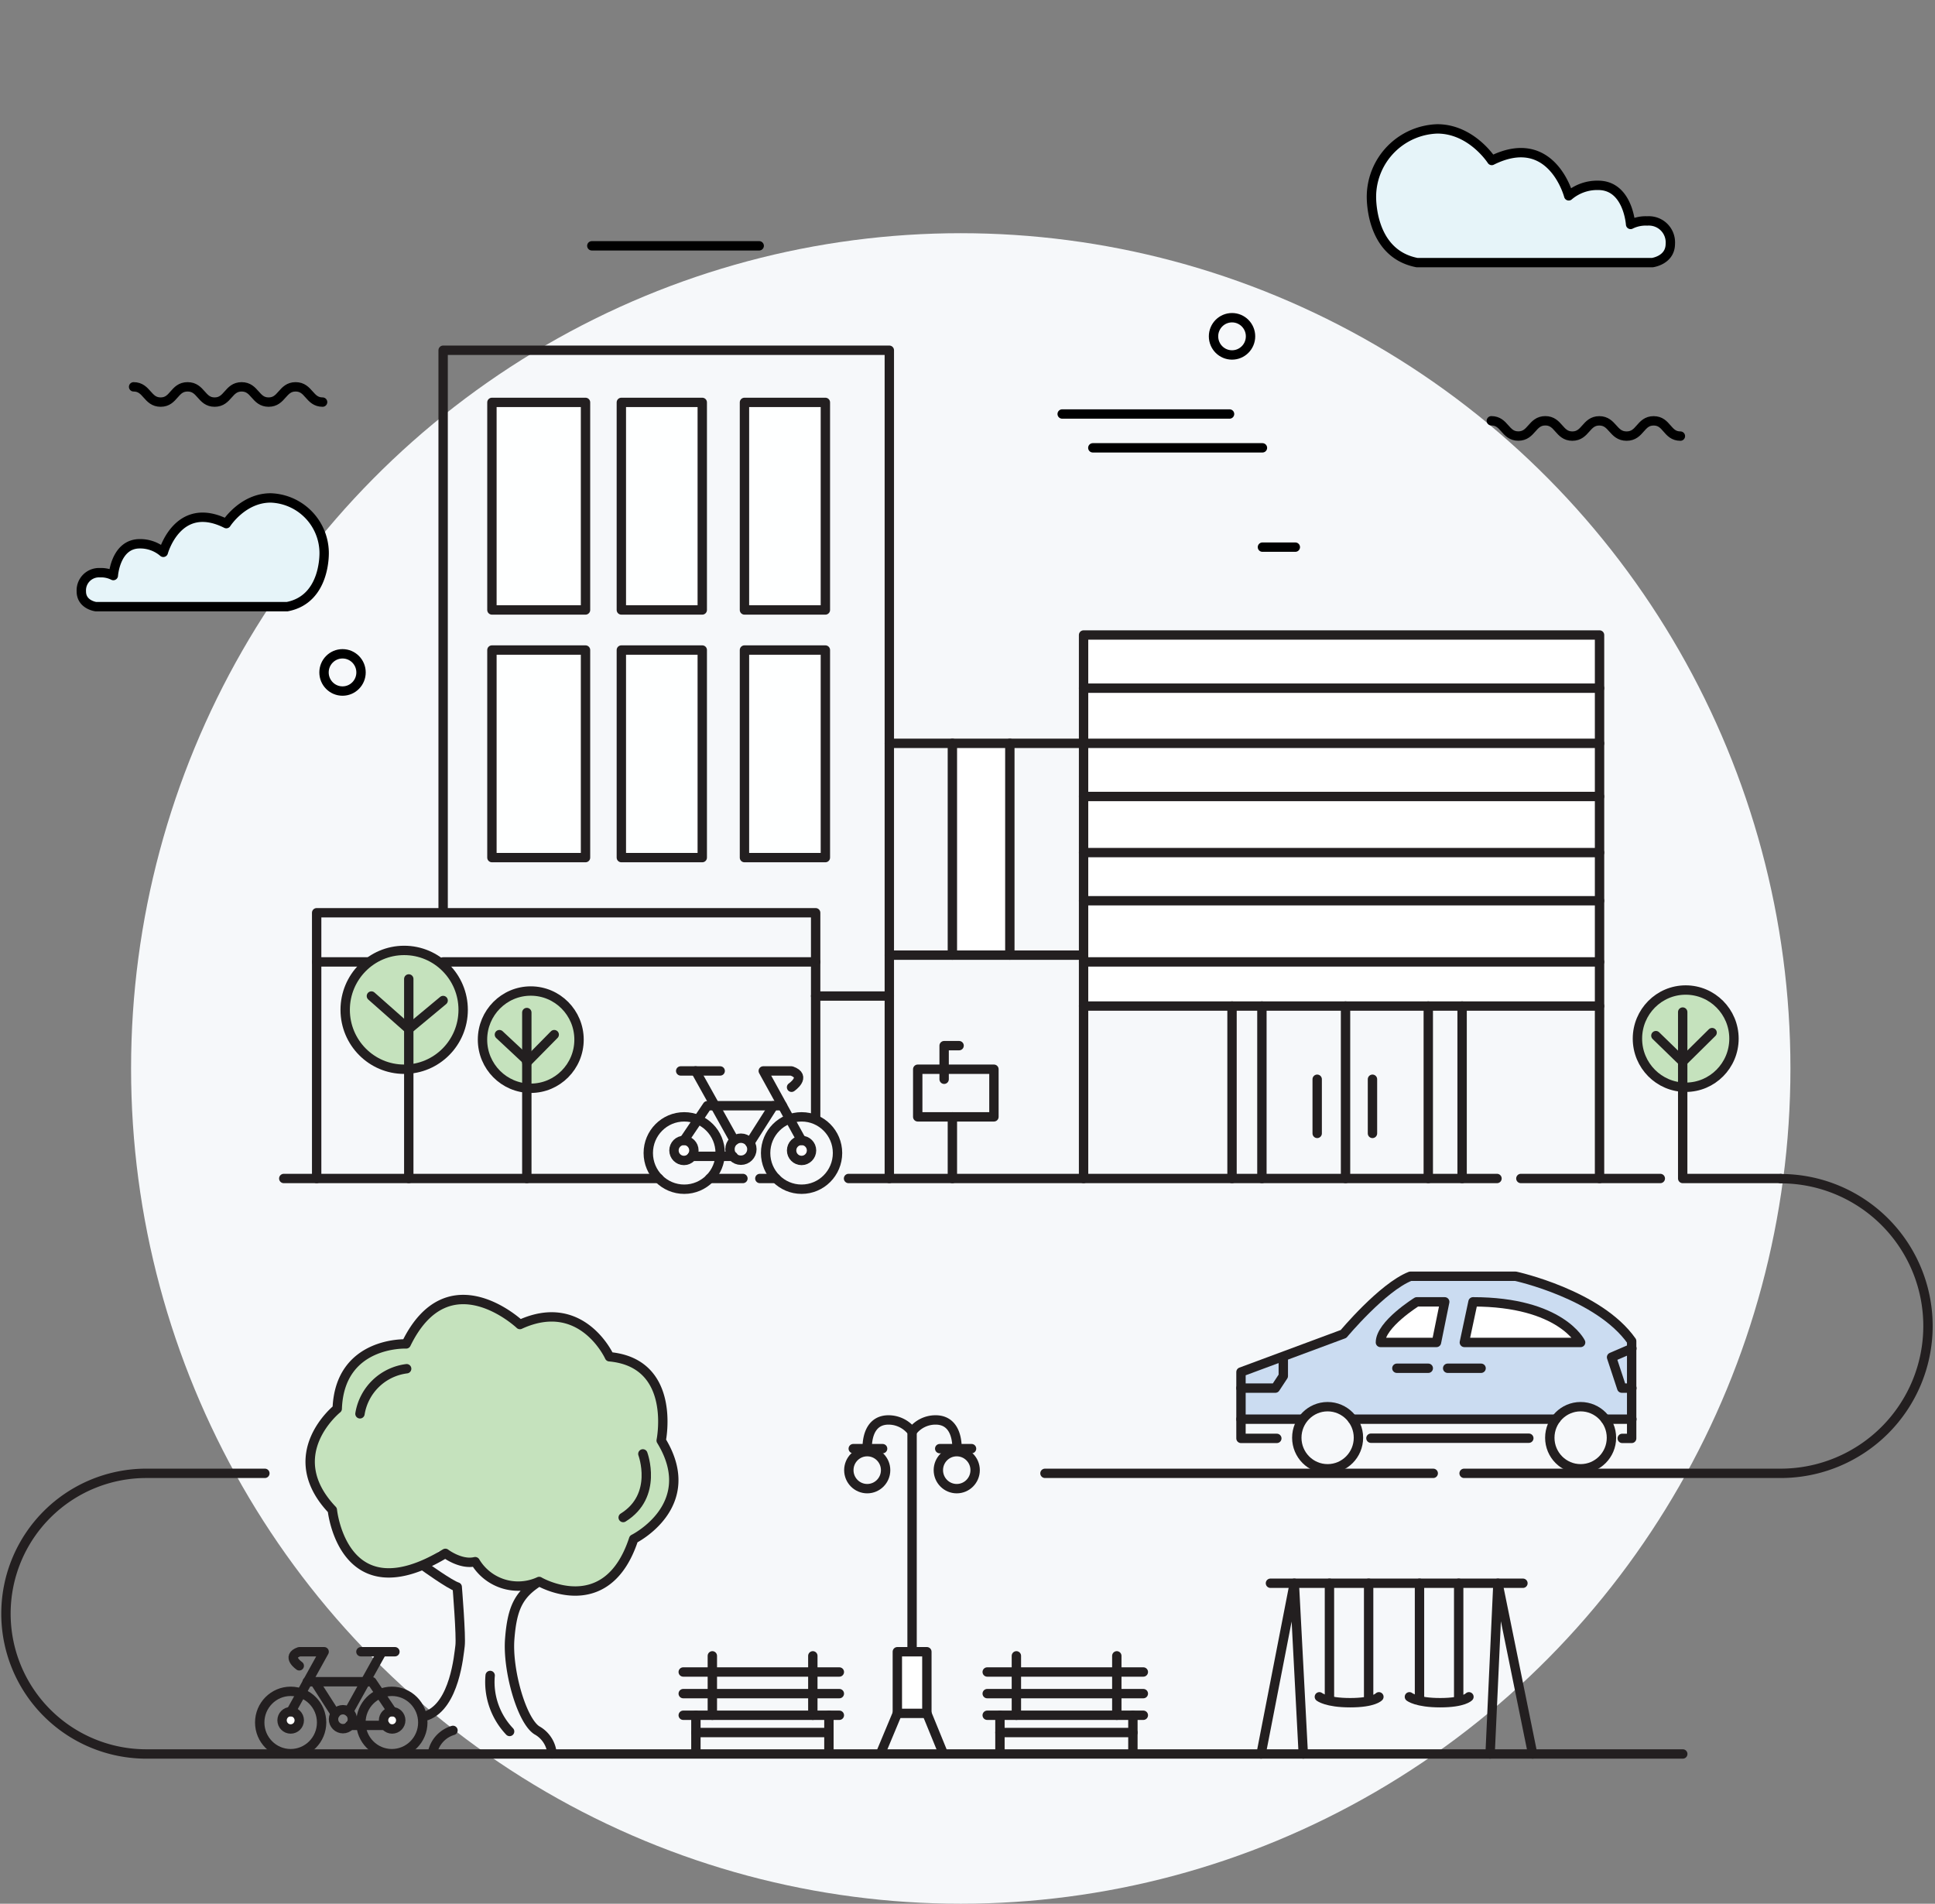 <svg xmlns="http://www.w3.org/2000/svg" viewBox="0 0 328.33 323.03">
  <rect x="0" y="0" width="328.33" height="323.03" fill="#808080" stroke="none"/>
  <defs>
    <style>
      .a, .c, .f {
        fill: none;
      }

      .b {
        fill: #f6f8fa;
      }

      .c, .e, .g {
        stroke: #231f20;
      }

      .c, .e, .f, .g, .j {
        stroke-linecap: round;
        stroke-linejoin: round;
        stroke-width: 1.59px;
      }

      .d, .g {
        fill: #fff;
      }

      .e {
        fill: #feffff;
      }

      .f, .j {
        stroke: #000;
      }

      .h {
        fill: #c5e2bd;
      }

      .i {
        fill: #cbdcf1;
      }

      .j {
        fill: #e6f4f9;
      }
    </style>
  </defs>
  <title>Asset 5</title>
  <g>
    <rect class="a" width="328.33" height="323.03"/>
    <g>
      <ellipse class="b" cx="163.02" cy="181.3" rx="140.78" ry="141.73"/>
      <g>
        <polyline class="c" points="53.73 199.97 53.73 154.88 138.4 154.88 138.4 189.59"/>
        <line class="c" x1="138.4" y1="163.22" x2="75.19" y2="163.22"/>
        <line class="c" x1="62.51" y1="163.22" x2="53.73" y2="163.22"/>
      </g>
      <g>
        <rect class="d" x="183.86" y="107.75" width="87.55" height="62.96"/>
        <polyline class="c" points="271.41 199.97 271.41 107.75 183.86 107.75 183.86 116.77 183.86 199.97"/>
        <line class="c" x1="271.41" y1="116.77" x2="183.86" y2="116.77"/>
        <line class="c" x1="183.86" y1="126.13" x2="271.41" y2="126.13"/>
        <line class="c" x1="271.41" y1="135.15" x2="183.86" y2="135.15"/>
        <line class="c" x1="183.86" y1="144.67" x2="271.41" y2="144.67"/>
        <line class="c" x1="271.41" y1="152.84" x2="183.86" y2="152.84"/>
        <line class="c" x1="183.86" y1="163.22" x2="271.41" y2="163.22"/>
        <polyline class="c" points="271.41 170.71 208.88 170.71 183.86 170.71"/>
        <g>
          <line class="c" x1="209.05" y1="199.97" x2="209.05" y2="170.71"/>
          <line class="c" x1="214.12" y1="170.71" x2="214.12" y2="199.97"/>
          <line class="c" x1="228.31" y1="170.71" x2="228.31" y2="199.97"/>
          <line class="c" x1="242.35" y1="170.71" x2="242.35" y2="199.97"/>
          <line class="c" x1="248.09" y1="199.97" x2="248.09" y2="170.71"/>
          <line class="c" x1="232.88" y1="183.13" x2="232.88" y2="192.32"/>
          <line class="c" x1="223.5" y1="183.13" x2="223.5" y2="192.32"/>
        </g>
      </g>
      <g>
        <rect class="d" x="161.6" y="126.13" width="9.76" height="35.94"/>
        <line class="c" x1="150.9" y1="126.13" x2="183.86" y2="126.13"/>
        <line class="c" x1="161.6" y1="126.13" x2="161.6" y2="162.07"/>
        <line class="c" x1="171.35" y1="162.07" x2="171.35" y2="126.13"/>
        <line class="c" x1="150.9" y1="162.07" x2="183.86" y2="162.07"/>
      </g>
      <g>
        <polyline class="c" points="150.9 199.97 150.9 59.43 75.19 59.43 75.19 154.71"/>
        <line class="c" x1="150.9" y1="169.01" x2="138.4" y2="169.01"/>
        <g>
          <rect class="e" x="83.47" y="68.28" width="15.88" height="35.22"/>
          <rect class="e" x="105.43" y="68.28" width="13.73" height="35.22"/>
          <rect class="e" x="126.32" y="68.28" width="13.73" height="35.22"/>
          <rect class="e" x="83.47" y="110.3" width="15.88" height="35.22"/>
          <rect class="e" x="105.43" y="110.3" width="13.73" height="35.22"/>
          <rect class="e" x="126.32" y="110.3" width="13.73" height="35.22"/>
        </g>
      </g>
      <line class="f" x1="214.21" y1="92.84" x2="219.79" y2="92.84"/>
      <path class="c" d="M302.14,200a25,25,0,0,1,0,50H248.43"/>
      <line class="c" x1="177.31" y1="250" x2="243.19" y2="250"/>
      <path class="c" d="M285.53,297.62H24.82a23.81,23.81,0,0,1,0-47.62H44.94"/>
      <polyline class="g" points="48.15 199.97 57.61 199.97 60.48 199.97 78.4 199.97 81.1 199.97 111.79 199.97"/>
      <line class="c" x1="143.98" y1="199.97" x2="254.01" y2="199.97"/>
      <line class="c" x1="258.06" y1="199.97" x2="281.72" y2="199.97"/>
      <g>
        <polyline class="c" points="213.98 297.62 219.62 268.65 221.14 297.62"/>
        <polyline class="c" points="252.84 297.62 254.17 268.65 260.06 297.62"/>
        <line class="c" x1="215.57" y1="268.65" x2="258.41" y2="268.65"/>
        <path class="c" d="M223.87,287.92s1.2,1,5.23,1,4.87-1,4.87-1"/>
        <line class="c" x1="225.58" y1="268.65" x2="225.58" y2="288.5"/>
        <line class="c" x1="232.23" y1="288.5" x2="232.23" y2="268.65"/>
        <line class="c" x1="240.86" y1="268.65" x2="240.86" y2="288.5"/>
        <line class="c" x1="247.51" y1="288.5" x2="247.51" y2="268.65"/>
        <path class="c" d="M239.15,287.92s1.2,1,5.22,1,4.88-1,4.88-1"/>
      </g>
      <g>
        <line class="c" x1="159.93" y1="297.24" x2="157.27" y2="290.73"/>
        <line class="c" x1="152.26" y1="290.73" x2="149.54" y2="297.24"/>
        <path class="c" d="M154.76,280.27V242.94a5,5,0,0,0-4-2c-2.69,0-3.62,2.3-3.62,4.82"/>
        <rect class="g" x="152.26" y="280.27" width="5.01" height="10.46"/>
        <ellipse class="c" cx="147.15" cy="249.46" rx="3.12" ry="3.14"/>
        <ellipse class="c" cx="162.34" cy="249.46" rx="3.12" ry="3.14"/>
        <line class="c" x1="144.78" y1="245.81" x2="149.76" y2="245.81"/>
        <line class="c" x1="159.45" y1="245.81" x2="164.85" y2="245.81"/>
        <path class="c" d="M154.76,242.94a4.94,4.94,0,0,1,4-2c2.69,0,3.63,2.3,3.63,4.82"/>
      </g>
      <g>
        <line class="c" x1="172.46" y1="280.97" x2="172.46" y2="291.05"/>
        <line class="c" x1="189.5" y1="280.97" x2="189.5" y2="291.05"/>
        <line class="c" x1="194" y1="283.71" x2="167.51" y2="283.71"/>
        <line class="c" x1="194" y1="287.38" x2="167.51" y2="287.38"/>
        <line class="c" x1="194" y1="291.05" x2="167.51" y2="291.05"/>
        <line class="c" x1="169.67" y1="293.98" x2="192.23" y2="293.98"/>
        <line class="c" x1="192.23" y1="291.05" x2="192.23" y2="297.24"/>
        <line class="c" x1="169.67" y1="291.05" x2="169.67" y2="297.24"/>
      </g>
      <g>
        <line class="c" x1="120.87" y1="280.97" x2="120.87" y2="291.05"/>
        <line class="c" x1="137.92" y1="280.97" x2="137.92" y2="291.05"/>
        <line class="c" x1="142.42" y1="283.71" x2="115.93" y2="283.71"/>
        <line class="c" x1="142.42" y1="287.38" x2="115.93" y2="287.38"/>
        <line class="c" x1="142.42" y1="291.05" x2="115.93" y2="291.05"/>
        <line class="c" x1="118.08" y1="293.98" x2="140.65" y2="293.98"/>
        <line class="c" x1="140.65" y1="291.05" x2="140.65" y2="297.24"/>
        <line class="c" x1="118.08" y1="291.05" x2="118.08" y2="297.24"/>
      </g>
      <g>
        <path class="h" d="M114.36,251.07a10.08,10.08,0,0,0-2.35-6.48,10.12,10.12,0,0,0-5.36-13.22,9.91,9.91,0,0,0-3.44-.78,10,10,0,0,0-9.67-7.44,9.88,9.88,0,0,0-6,2A10,10,0,0,0,73.74,222a10.11,10.11,0,0,0-4.46,6.45,10,10,0,0,0-11.61,8.11,10.2,10.2,0,0,0-.16,1.83,8.65,8.65,0,0,0,.05.88,10.1,10.1,0,0,0-.56,17v.12a10,10,0,0,0,17.48,6.75,10,10,0,0,0,6,2,10,10,0,0,0,11.32,2.9,10,10,0,0,0,13.84-3,10.08,10.08,0,0,0,1.54-4.28A10.1,10.1,0,0,0,114.36,251.07Z"/>
        <path class="c" d="M72,265.78s4.38,3.15,5.58,3.5c0,0,.69,8.42.48,10s-.91,10.05-5.62,11.83"/>
        <path class="c" d="M76.86,293.62a5,5,0,0,0-3.42,3.58"/>
        <path class="c" d="M86.47,293.8a12.19,12.19,0,0,1-3.3-9.5"/>
        <path class="c" d="M91.52,268.37s11.44,6.67,16-7.22c0,0,11.43-5.66,4.67-16.72,0,0,2.71-13.16-8.78-14.21,0,0-4.67-10.31-15.19-5.47,0,0-12.12-11.46-19.3,3.29,0,0-11.28-.49-11.7,11,0,0-9.75,7.78-.83,17.18,0,0,1.8,17.88,19.18,7.36,0,0,2.62,2,5.06,1.41a8.49,8.49,0,0,0,10.86,3.36c-3.47,2.18-4.59,4.49-5,9.75s2,13.82,4.6,15.5a5,5,0,0,1,2.58,4"/>
        <path class="c" d="M61.08,239.9A9.18,9.18,0,0,1,69,232.25"/>
        <path class="c" d="M109.08,246.7s2.65,7.08-3.34,10.8"/>
      </g>
      <g>
        <ellipse class="c" cx="66.49" cy="292.28" rx="5.25" ry="5.29"/>
        <ellipse class="c" cx="49.32" cy="292.28" rx="5.25" ry="5.29"/>
        <ellipse class="g" cx="66.54" cy="291.91" rx="1.46" ry="1.47"/>
        <ellipse class="g" cx="49.32" cy="291.91" rx="1.46" ry="1.47"/>
        <path class="c" d="M50.78,282.66s-2.32-1.58,0-2.39H55l-5.63,10.17"/>
        <polyline class="c" points="52.13 285.36 63.11 285.36 66.54 290.44"/>
        <ellipse class="c" cx="58.19" cy="291.72" rx="1.6" ry="1.61"/>
        <line class="c" x1="64.82" y1="280.27" x2="59.16" y2="290.44"/>
        <line class="c" x1="53.41" y1="285.36" x2="56.89" y2="290.79"/>
        <line class="c" x1="67.01" y1="280.27" x2="61.24" y2="280.27"/>
        <line class="c" x1="65.36" y1="292.77" x2="59.33" y2="292.77"/>
      </g>
      <g>
        <polygon class="i" points="210.57 232.81 227.48 226.95 238.82 216.56 257.17 216.8 268.82 220.9 276.9 227.54 276.9 240.81 272.4 240.82 268.2 238.68 264 240.84 229.9 240.92 225.27 238.68 220.42 240.95 210.73 240.97 210.57 232.81"/>
        <path class="c" d="M216.65,244.07h-6.08V232.81l17.4-6.46s6.6-7.92,11.33-9.79h17.88s14.11,3.07,19.68,11v16.51h-1.6"/>
        <polyline class="c" points="276.9 228.81 273.45 230.3 275.18 235.54 276.9 235.54"/>
        <ellipse class="c" cx="225.27" cy="243.96" rx="5.23" ry="5.27"/>
        <ellipse class="c" cx="268.2" cy="243.96" rx="5.23" ry="5.27"/>
        <line class="c" x1="210.57" y1="240.81" x2="220.79" y2="240.81"/>
        <line class="c" x1="229.47" y1="240.81" x2="264" y2="240.81"/>
        <line class="c" x1="272.4" y1="240.81" x2="276.9" y2="240.81"/>
        <line class="c" x1="232.62" y1="244.04" x2="259.41" y2="244.04"/>
        <line class="c" x1="237.02" y1="232.17" x2="242.35" y2="232.17"/>
        <line class="c" x1="245.64" y1="232.17" x2="251.31" y2="232.17"/>
        <polyline class="c" points="210.57 235.54 216.4 235.54 217.75 233.49 217.75 230.3"/>
        <path class="g" d="M249.94,220.9l-1.47,6.89H268.2S264.9,220.9,249.94,220.9Z"/>
        <path class="g" d="M243.74,227.79l1.4-6.89H240.4s-6.17,3.83-6.17,6.89Z"/>
      </g>
      <g>
        <line class="c" x1="161.6" y1="199.97" x2="161.6" y2="189.51"/>
        <polyline class="c" points="160.2 183.13 160.2 177.43 162.74 177.43"/>
        <rect class="c" x="155.72" y="181.43" width="12.93" height="8.08"/>
      </g>
      <g>
        <ellipse class="h" cx="68.83" cy="171.32" rx="10.03" ry="10.1"/>
        <line class="c" x1="69.36" y1="199.97" x2="69.36" y2="166.11"/>
        <polyline class="c" points="63.02 169.01 69.36 174.62 75.19 169.77"/>
        <ellipse class="c" cx="68.58" cy="171.35" rx="10.01" ry="10.08"/>
      </g>
      <g>
        <ellipse class="h" cx="90.06" cy="176.41" rx="8.19" ry="8.25"/>
        <line class="c" x1="89.39" y1="171.81" x2="89.39" y2="199.97"/>
        <line class="c" x1="94.04" y1="175.56" x2="89.39" y2="180.28"/>
        <line class="c" x1="84.74" y1="175.56" x2="89.39" y2="179.9"/>
        <ellipse class="c" cx="90.06" cy="176.41" rx="8.19" ry="8.25"/>
      </g>
      <g>
        <ellipse class="h" cx="286.03" cy="176.24" rx="8.19" ry="8.25"/>
        <polyline class="c" points="285.52 171.73 285.52 199.97 302.14 199.97"/>
        <polyline class="c" points="280.97 175.73 285.52 180.15 290.51 175.22"/>
        <ellipse class="c" cx="286.03" cy="176.24" rx="8.19" ry="8.25"/>
      </g>
      <g>
        <line class="c" x1="120.42" y1="199.97" x2="126.06" y2="199.97"/>
        <line class="c" x1="128.93" y1="199.97" x2="131.69" y2="199.97"/>
        <ellipse class="c" cx="116.1" cy="195.65" rx="6.1" ry="6.14"/>
        <ellipse class="c" cx="136.01" cy="195.65" rx="6.1" ry="6.14"/>
        <ellipse class="g" cx="116.05" cy="195.21" rx="1.69" ry="1.7"/>
        <ellipse class="g" cx="136.01" cy="195.21" rx="1.69" ry="1.7"/>
        <path class="c" d="M134.31,184.49s2.69-1.83,0-2.77h-4.8L136,193.51"/>
        <polyline class="c" points="132.75 187.62 120.02 187.62 116.05 193.51"/>
        <ellipse class="c" cx="125.72" cy="195" rx="1.86" ry="1.87"/>
        <line class="c" x1="118.03" y1="181.72" x2="124.6" y2="193.51"/>
        <line class="c" x1="131.25" y1="187.62" x2="127.24" y2="193.92"/>
        <line class="c" x1="115.5" y1="181.72" x2="122.2" y2="181.72"/>
        <line class="c" x1="117.41" y1="196.21" x2="124.4" y2="196.21"/>
      </g>
      <line class="f" x1="180.23" y1="70.25" x2="208.63" y2="70.25"/>
      <line class="f" x1="185.43" y1="75.99" x2="214.21" y2="75.99"/>
      <line class="f" x1="100.42" y1="41.71" x2="128.82" y2="41.71"/>
      <path class="j" d="M253.12,27.23s-3.42-5.36-9.25-5.36a11.56,11.56,0,0,0-11.16,11.2s-.47,9.91,7.73,11.49h39.93s3.05-.39,3.05-3.19a3.64,3.64,0,0,0-3.4-3.88,3,3,0,0,0-.52,0,5.74,5.74,0,0,0-2.82.59s-.43-6.63-5.5-6.63a7.45,7.45,0,0,0-5,1.78S263.3,22.17,253.12,27.23Z"/>
      <path class="j" d="M38.4,88.85s2.78-4.36,7.52-4.36A9.39,9.39,0,0,1,55,93.61s.38,8.06-6.28,9.33H16.27s-2.47-.31-2.47-2.59a3,3,0,0,1,2.8-3.17,2.16,2.16,0,0,1,.36,0,4.61,4.61,0,0,1,2.27.48s.36-5.39,4.48-5.39a6,6,0,0,1,4,1.45S30.18,84.73,38.4,88.85Z"/>
      <path class="f" d="M253.05,71.4c2.29,0,2.29,2.59,4.58,2.59s2.29-2.59,4.58-2.59S264.5,74,266.79,74s2.29-2.59,4.58-2.59S273.66,74,276,74s2.29-2.59,4.59-2.59S282.83,74,285.13,74"/>
      <path class="f" d="M54.74,68.23c-2.29,0-2.29-2.59-4.58-2.59s-2.29,2.59-4.58,2.59S43.29,65.64,41,65.64s-2.29,2.59-4.58,2.59-2.27-2.59-4.59-2.59-2.28,2.59-4.57,2.59-2.3-2.59-4.59-2.59"/>
      <ellipse class="f" cx="209.05" cy="57.07" rx="3.14" ry="3.16"/>
      <ellipse class="f" cx="58.12" cy="114.1" rx="3.14" ry="3.16"/>
    </g>
  </g>
</svg>
